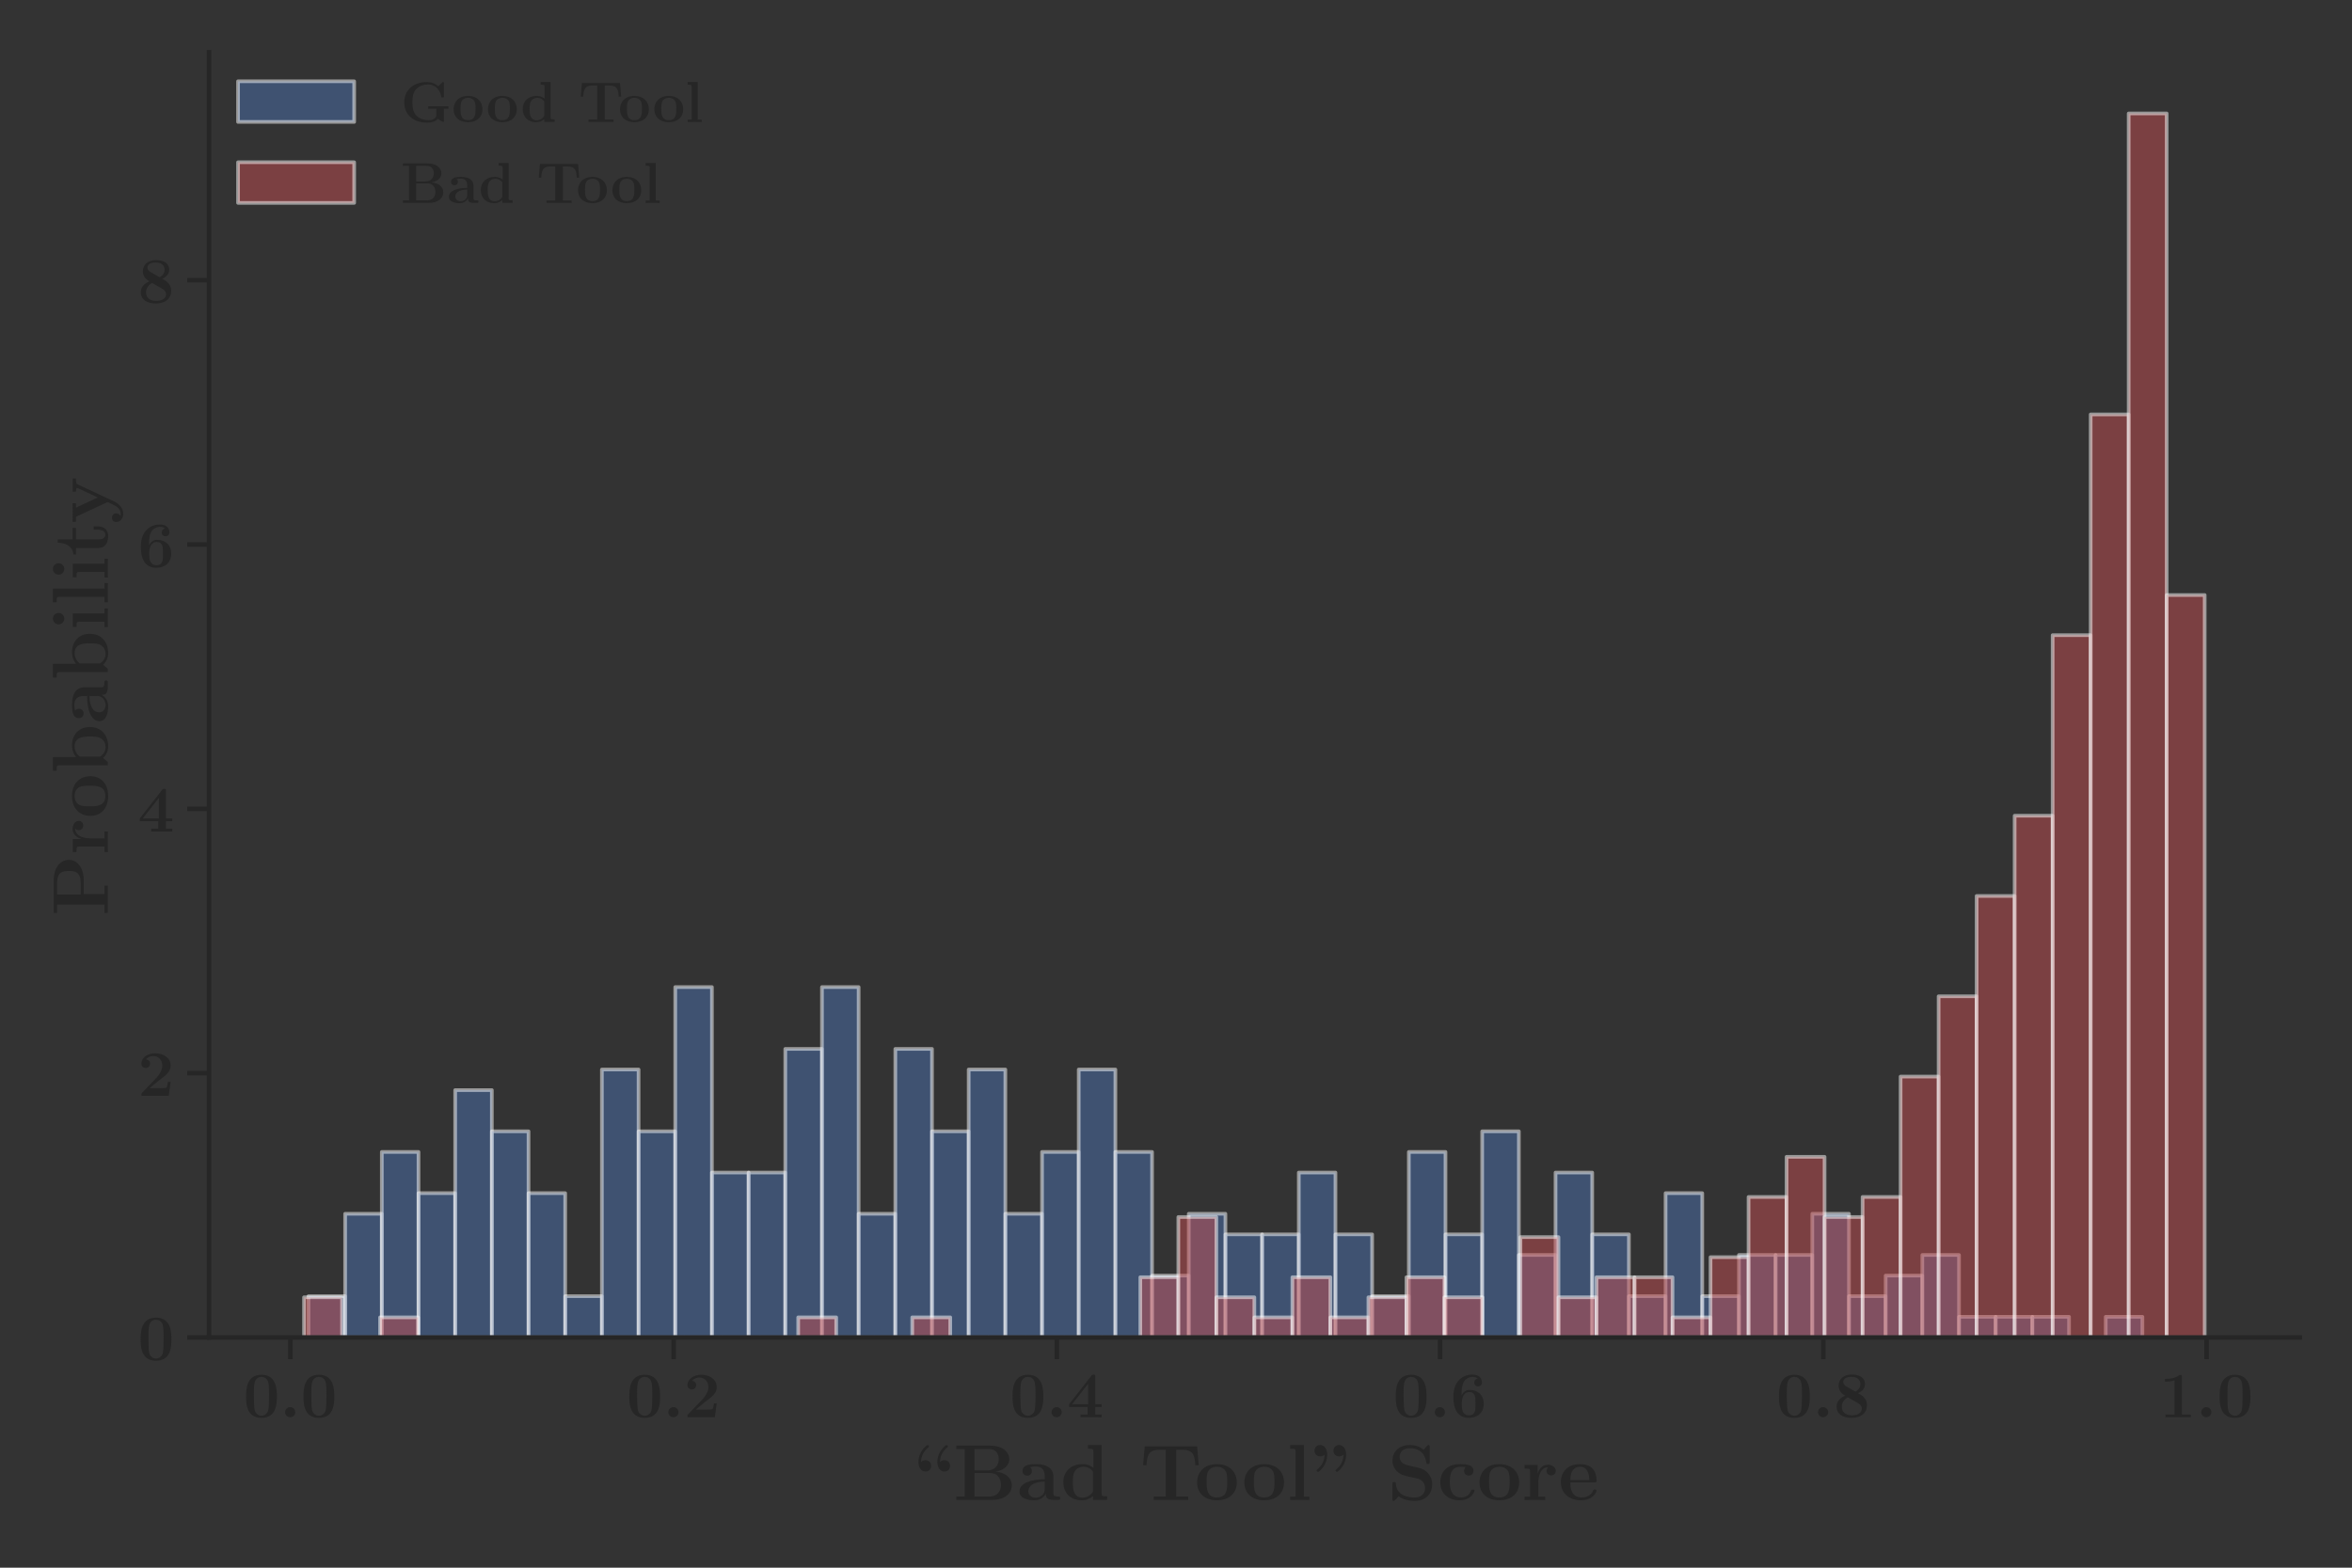 <?xml version="1.0" encoding="utf-8" standalone="no"?>
<!DOCTYPE svg PUBLIC "-//W3C//DTD SVG 1.1//EN"
  "http://www.w3.org/Graphics/SVG/1.1/DTD/svg11.dtd">
<!-- Created with matplotlib (https://matplotlib.org/) -->
<svg height="432pt" version="1.1" viewBox="0 0 648 432" width="648pt" xmlns="http://www.w3.org/2000/svg" xmlns:xlink="http://www.w3.org/1999/xlink">
 <rect x="0" y="0" width="648" height="432" fill="#333333" stroke="none"/>
 <defs>
  <style type="text/css">
*{stroke-linecap:butt;stroke-linejoin:round;}
  </style>
 </defs>
 <g id="figure_1">
  <g id="patch_1">
   <path d="M 0 432 
L 648 432 
L 648 0 
L 0 0 
z
" style="fill:none;"/>
  </g>
  <g id="axes_1">
   <g id="patch_2">
    <path d="M 57.582 368.542 
L 633.6 368.542 
L 633.6 14.4 
L 57.582 14.4 
z
" style="fill:none;"/>
   </g>
   <g id="matplotlib.axis_1">
    <g id="xtick_1">
     <g id="line2d_1">
      <defs>
       <path d="M 0 0 
L 0 6 
" id="m70f9261495" style="stroke:#262626;stroke-width:1.25;"/>
      </defs>
      <g>
       <use style="fill:#262626;stroke:#262626;stroke-width:1.25;" x="80.013" xlink:href="#m70f9261495" y="368.542"/>
      </g>
     </g>
     <g id="text_1">
      <!-- $0.0$ -->
      <defs>
       <path d="M 51.703 31.844 
C 51.703 41.375 51.703 65.281 28.094 65.281 
C 4.406 65.281 4.406 41.469 4.406 31.844 
C 4.406 22.312 4.406 -1 28 -1 
C 51.594 -1 51.703 22.016 51.703 31.844 
z
M 28.094 2.281 
C 24.906 2.281 22.5 3.562 20.5 5.656 
C 18 8.141 16.406 9.703 16.406 33.031 
C 16.406 39.984 16.406 46.312 17.203 51.484 
C 18.594 61.312 25.797 62 28 62 
C 31.203 62 37.406 60.516 38.797 52.188 
C 39.703 47.109 39.703 39.078 39.703 33.031 
C 39.703 9.609 38.203 8.234 35.203 5.25 
C 33.203 3.266 30.5 2.281 28.094 2.281 
z
" id="CMBX12-48"/>
       <path d="M 23.703 7.766 
C 23.703 12.047 20.203 15.531 15.906 15.531 
C 11.594 15.531 8.094 12.047 8.094 7.766 
C 8.094 3.484 11.594 0 15.906 0 
C 20.203 0 23.703 3.484 23.703 7.766 
z
" id="CMMIB10-58"/>
      </defs>
      <g style="fill:#262626;" transform="translate(67.013 390.542)scale(0.18 -0.18)">
       <use transform="scale(0.996)" xlink:href="#CMBX12-48"/>
       <use transform="translate(56.04 0)scale(0.996)" xlink:href="#CMMIB10-58"/>
       <use transform="translate(87.865 0)scale(0.996)" xlink:href="#CMBX12-48"/>
      </g>
     </g>
    </g>
    <g id="xtick_2">
     <g id="line2d_2">
      <g>
       <use style="fill:#262626;stroke:#262626;stroke-width:1.25;" x="185.595" xlink:href="#m70f9261495" y="368.542"/>
      </g>
     </g>
     <g id="text_2">
      <!-- $0.2$ -->
      <defs>
       <path d="M 50.5 21.375 
L 46.297 21.375 
C 46 19.281 45.297 13.406 43.797 12.422 
C 43 11.719 35.203 11.719 33.703 11.719 
L 18.203 11.719 
C 22 14.906 31.094 22.469 32.594 23.578 
C 43.703 31.844 50.5 36.906 50.5 46.469 
C 50.5 58.203 39.797 65.281 26.594 65.281 
C 15.297 65.281 5.594 58.906 5.594 49.453 
C 5.594 44.172 9.906 42.688 12.203 42.688 
C 15.297 42.688 18.906 44.766 18.906 49.359 
C 18.906 53.547 15.797 55.625 12.703 56.031 
C 16.703 60.609 22 61 24.094 61 
C 33.297 61 37.703 53.547 37.703 46.375 
C 37.703 38.609 32.406 31.453 28.297 27.172 
L 6.594 4.578 
C 5.594 3.672 5.594 3.484 5.594 1.688 
L 5.594 0 
L 47.594 0 
z
" id="CMBX12-50"/>
      </defs>
      <g style="fill:#262626;" transform="translate(172.595 390.542)scale(0.18 -0.18)">
       <use transform="scale(0.996)" xlink:href="#CMBX12-48"/>
       <use transform="translate(56.04 0)scale(0.996)" xlink:href="#CMMIB10-58"/>
       <use transform="translate(87.865 0)scale(0.996)" xlink:href="#CMBX12-50"/>
      </g>
     </g>
    </g>
    <g id="xtick_3">
     <g id="line2d_3">
      <g>
       <use style="fill:#262626;stroke:#262626;stroke-width:1.25;" x="291.178" xlink:href="#m70f9261495" y="368.542"/>
      </g>
     </g>
     <g id="text_3">
      <!-- $0.4$ -->
      <defs>
       <path d="M 43.297 15.719 
L 53 15.719 
L 53 20 
L 43.297 20 
L 43.297 62.609 
C 43.297 65.094 43.203 65.5 40.703 65.5 
C 38.906 65.5 38.703 65.5 37.5 64 
L 3.094 20 
L 3.094 15.719 
L 31.5 15.719 
L 31.5 4.172 
L 20.594 4.172 
L 20.594 0 
C 23.5 0 33.406 0 37 0 
C 40.406 0 50.297 0 53 -0.094 
L 53 4.172 
L 43.297 4.172 
z
M 32.406 51.594 
L 32.406 20 
L 7.703 20 
z
" id="CMBX12-52"/>
      </defs>
      <g style="fill:#262626;" transform="translate(278.178 390.542)scale(0.18 -0.18)">
       <use transform="scale(0.996)" xlink:href="#CMBX12-48"/>
       <use transform="translate(56.04 0)scale(0.996)" xlink:href="#CMMIB10-58"/>
       <use transform="translate(87.865 0)scale(0.996)" xlink:href="#CMBX12-52"/>
      </g>
     </g>
    </g>
    <g id="xtick_4">
     <g id="line2d_4">
      <g>
       <use style="fill:#262626;stroke:#262626;stroke-width:1.25;" x="396.76" xlink:href="#m70f9261495" y="368.542"/>
      </g>
     </g>
     <g id="text_4">
      <!-- $0.6$ -->
      <defs>
       <path d="M 17.406 36.25 
C 17.406 42.328 17.703 48.531 20.5 53.906 
C 22.703 58.109 27.797 62 34.297 62 
C 36.203 62 39.797 61.703 42.203 59.203 
C 38.406 58.812 36.797 56.016 36.797 53.312 
C 36.797 49.703 39.5 47.406 42.703 47.406 
C 45.297 47.406 48.594 49.109 48.594 53.5 
C 48.594 59.484 44.594 65.578 34.094 65.578 
C 21.594 65.578 4.703 57.797 4.703 31.797 
C 4.703 25.109 4.703 -1 28.406 -1 
C 41.594 -1 51.406 6.766 51.406 20.703 
C 51.406 34.641 41.703 42 29.797 42 
C 27.797 42 21.406 42 17.406 33.547 
z
M 28.297 2.969 
C 21.906 2.969 19.406 8.344 19 9.141 
C 17.594 12.438 17.594 20.406 17.594 21.297 
C 17.594 33.547 22.906 38.734 28.797 38.734 
C 38.703 38.734 38.703 30.766 38.703 20.797 
C 38.703 10.938 38.703 2.969 28.297 2.969 
z
" id="CMBX12-54"/>
      </defs>
      <g style="fill:#262626;" transform="translate(383.76 390.542)scale(0.18 -0.18)">
       <use transform="scale(0.996)" xlink:href="#CMBX12-48"/>
       <use transform="translate(56.04 0)scale(0.996)" xlink:href="#CMMIB10-58"/>
       <use transform="translate(87.865 0)scale(0.996)" xlink:href="#CMBX12-54"/>
      </g>
     </g>
    </g>
    <g id="xtick_5">
     <g id="line2d_5">
      <g>
       <use style="fill:#262626;stroke:#262626;stroke-width:1.25;" x="502.343" xlink:href="#m70f9261495" y="368.542"/>
      </g>
     </g>
     <g id="text_5">
      <!-- $0.8$ -->
      <defs>
       <path d="M 37.703 36.922 
C 42.703 39.516 48.297 43.203 48.297 51 
C 48.297 61.281 39.094 65.672 28.203 65.672 
C 14.906 65.672 7.797 58.094 7.797 48.406 
C 7.797 43.031 10.5 37.031 17.906 33.141 
C 6.594 28.141 4.703 21.266 4.703 16.078 
C 4.703 4.594 14.703 -1 27.906 -1 
C 42.703 -1 51.406 6.969 51.406 18.562 
C 51.406 29.438 42.797 34.141 37.703 36.922 
z
M 19.703 47.266 
C 17.703 48.375 14.906 50.672 14.906 53.984 
C 14.906 62 25.594 62 27.906 62 
C 36.406 62 41.203 57.531 41.203 50.969 
C 41.203 46.891 39.406 42.609 33.703 39.328 
z
M 22 30.594 
L 35.797 22.734 
C 39.094 20.844 43.406 18.469 43.406 13.406 
C 43.406 5.453 35.406 2.969 28.203 2.969 
C 18.297 2.969 12.703 8.234 12.703 16.078 
C 12.703 23.328 17.203 27.906 22 30.594 
z
" id="CMBX12-56"/>
      </defs>
      <g style="fill:#262626;" transform="translate(489.343 390.542)scale(0.18 -0.18)">
       <use transform="scale(0.996)" xlink:href="#CMBX12-48"/>
       <use transform="translate(56.04 0)scale(0.996)" xlink:href="#CMMIB10-58"/>
       <use transform="translate(87.865 0)scale(0.996)" xlink:href="#CMBX12-56"/>
      </g>
     </g>
    </g>
    <g id="xtick_6">
     <g id="line2d_6">
      <g>
       <use style="fill:#262626;stroke:#262626;stroke-width:1.25;" x="607.925" xlink:href="#m70f9261495" y="368.542"/>
      </g>
     </g>
     <g id="text_6">
      <!-- $1.0$ -->
      <defs>
       <path d="M 34.594 62.109 
C 34.594 65 34.406 65 31.203 65 
C 23.797 59 12.703 59 10.5 59 
L 8.594 59 
L 8.594 54.734 
L 10.5 54.734 
C 14 54.734 19.297 55.328 23.297 56.625 
L 23.297 4.172 
L 9.406 4.172 
L 9.406 0 
C 13.594 0 24.094 0 28.797 0 
C 33.5 0 44.094 0 48.297 0 
L 48.297 4.172 
L 34.594 4.172 
z
" id="CMBX12-49"/>
      </defs>
      <g style="fill:#262626;" transform="translate(594.925 390.542)scale(0.18 -0.18)">
       <use transform="scale(0.996)" xlink:href="#CMBX12-49"/>
       <use transform="translate(56.04 0)scale(0.996)" xlink:href="#CMMIB10-58"/>
       <use transform="translate(87.865 0)scale(0.996)" xlink:href="#CMBX12-48"/>
      </g>
     </g>
    </g>
    <g id="text_7">
     <!-- \textbf{``Bad Tool" Score} -->
     <defs>
      <path d="M 17.703 47.719 
C 17.906 55.375 21.203 61.453 26.797 65.875 
C 27.703 66.656 27.797 66.75 27.797 67.141 
C 27.797 68.031 26.594 69 26 69 
C 24.594 69 14.406 60.719 14.406 47.625 
C 14.406 41.109 17.703 35.688 23.297 35.688 
C 27.703 35.688 30.406 38.969 30.406 42.844 
C 30.406 46.422 27.906 50 23.203 50 
C 20.297 50 18.5 48.516 17.703 47.719 
z
M 41.5 47.719 
C 41.703 55.375 45 61.453 50.594 65.875 
C 51.5 66.656 51.594 66.75 51.594 67.141 
C 51.594 68.031 50.406 69 49.797 69 
C 48.406 69 38.203 60.719 38.203 47.625 
C 38.203 41.109 41.5 35.688 47.094 35.688 
C 51.5 35.688 54.203 38.969 54.203 42.844 
C 54.203 46.422 51.703 50 47 50 
C 44.094 50 42.297 48.516 41.5 47.719 
z
" id="CMBX12-92"/>
      <path d="M 3.906 68.281 
L 3.906 64 
L 14.5 64 
L 14.5 4.266 
L 3.906 4.266 
L 3.906 0 
L 49.094 0 
C 65.594 0 73.703 8.828 73.703 18.344 
C 73.703 27.781 65.406 34.625 53.297 35.516 
C 67.703 38.219 70.5 46.406 70.5 51.094 
C 70.5 60.281 62.094 68.281 46.094 68.281 
z
M 26.797 37 
L 26.797 64 
L 44.906 64 
C 55.203 64 57.297 56.203 57.297 51.188 
C 57.297 44.188 53.406 37 41.703 37 
z
M 26.797 4.266 
L 26.797 33.719 
L 46.703 33.719 
C 58.406 33.719 60.094 23 60.094 18.547 
C 60.094 12.297 56.703 4.266 45.203 4.266 
z
" id="CMBX12-66"/>
      <path d="M 46 29.656 
C 46 38.812 38.703 44.984 24.594 44.984 
C 19 44.984 7.203 44.984 7.203 36.469 
C 7.203 32.203 10.406 30.391 13.094 30.391 
C 16.094 30.391 19 32.484 19 36.297 
C 19 38.203 18.297 39.984 16.594 41.094 
C 19.906 42 22.297 42 24.203 42 
C 31 42 35.094 38.203 35.094 29.984 
L 35.094 25.984 
C 19.297 25.984 3.406 21.594 3.406 10.562 
C 3.406 1.484 15 -0.5 21.906 -0.5 
C 29.594 -0.5 34.5 3.641 36.5 7.969 
C 36.5 4.281 36.5 0 46.594 0 
L 51.703 0 
C 53.797 0 54.594 0 54.594 2.266 
C 54.594 4.266 53.703 4.266 52.297 4.266 
C 46 4.266 46 5.844 46 8.156 
z
M 35.094 13.781 
C 35.094 4.547 26.703 2.781 23.5 2.781 
C 18.594 2.781 14.5 6.094 14.5 10.719 
C 14.5 19.891 25.297 23 35.094 23 
z
" id="CMBX12-97"/>
      <path d="M 34.703 69 
L 34.703 64.328 
C 40.906 64.328 41.594 64.328 41.594 60.422 
L 41.594 40.234 
C 39.406 42.125 35 45 28.094 45 
C 13.906 45 3.797 36.219 3.797 22.25 
C 3.797 7.969 13.703 -0.5 27 -0.5 
C 32.5 -0.5 37.203 1.469 41.094 4.859 
L 41.094 0 
L 58.906 0 
L 58.906 4.562 
C 52.703 4.562 52 4.562 52 8.438 
L 52 69 
z
M 41.094 10.328 
C 36.906 4.094 31.797 2.781 28.203 2.781 
C 15.797 2.781 15.797 15.453 15.797 22.047 
C 15.797 26.75 15.797 31.75 18 35.531 
C 21.094 41.125 27 41.719 29.297 41.719 
C 33.406 41.719 37.797 39.938 41.094 35.562 
z
" id="CMBX12-100"/>
      <path d="M 72 67.266 
L 6.094 67.266 
L 4.094 43.703 
L 8.297 43.703 
C 9.203 54.547 10 63 24.406 63 
L 32.5 63 
L 32.5 4.172 
L 17.406 4.172 
L 17.406 0 
C 25.406 0 35.703 0 39.094 0 
C 45.203 0 52.797 0 60.797 0 
L 60.797 4.172 
L 45.703 4.172 
L 45.703 63 
L 53.703 63 
C 68.094 63 68.906 54.641 69.797 43.703 
L 74 43.703 
z
" id="CMBX12-84"/>
      <path d="M 53 21.797 
C 53 35.188 43.797 45 28.094 45 
C 11.797 45 3.094 34.688 3.094 21.797 
C 3.094 8.828 12.297 -0.5 28 -0.5 
C 44.297 -0.5 53 9.312 53 21.797 
z
M 28.094 3.078 
C 15.094 3.078 15.094 14.672 15.094 22.797 
C 15.094 27.453 15.094 32.406 17 35.984 
C 19.203 39.938 23.703 41.719 28 41.719 
C 33.703 41.719 37.297 39.047 39 36.281 
C 41 32.703 41 27.547 41 22.797 
C 41 14.562 41 3.078 28.094 3.078 
z
" id="CMBX12-111"/>
      <path d="M 21.703 69 
L 4.406 69 
L 4.406 64.328 
C 10.594 64.328 11.297 64.328 11.297 60.406 
L 11.297 4.062 
L 4.406 4.062 
L 4.406 -0.203 
C 6.703 0 13.797 0 16.5 0 
C 19.203 0 26.297 0 28.594 -0.203 
L 28.594 4.062 
L 21.703 4.062 
z
" id="CMBX12-108"/>
      <path d="M 16.5 56.984 
C 16.297 49.156 13 42.938 7.406 38.422 
C 6.5 37.625 6.406 37.516 6.406 37.109 
C 6.406 36.219 7.594 35.203 8.203 35.203 
C 9.594 35.203 19.797 43.609 19.797 56.906 
C 19.797 63.516 16.5 69 10.906 69 
C 6.5 69 3.797 65.734 3.797 61.859 
C 3.797 58.281 6.297 54.703 11 54.703 
C 13.906 54.703 15.703 56.188 16.5 56.984 
z
M 40.297 56.984 
C 40.094 49.156 36.797 42.938 31.203 38.422 
C 30.297 37.625 30.203 37.516 30.203 37.109 
C 30.203 36.219 31.406 35.203 32 35.203 
C 33.406 35.203 43.594 43.609 43.594 56.906 
C 43.594 63.516 40.297 69 34.703 69 
C 30.297 69 27.594 65.734 27.594 61.859 
C 27.594 58.281 30.094 54.703 34.797 54.703 
C 37.703 54.703 39.5 56.188 40.297 56.984 
z
" id="CMBX12-34"/>
      <path d="M 25.406 43.469 
C 15.5 45.625 15.203 52.75 15.203 54.141 
C 15.203 59.172 18.5 65.031 28.203 65.031 
C 37.906 65.031 46.594 60.359 48.703 47.344 
C 49 45.25 49 45.25 50.906 45.25 
C 53 45.25 53 45.547 53 47.812 
L 53 66.438 
C 53 68.312 53 69.016 51.5 69.016 
C 50.797 69.016 50.5 68.922 49.594 67.922 
L 45.297 63.047 
C 42.797 65.141 37.797 69 28.094 69 
C 13.797 69 6.203 60.094 6.203 49.312 
C 6.203 42.688 9.797 38.031 11.203 36.641 
C 16.406 31.5 19.203 30.906 29.594 28.625 
C 39.594 26.453 40.797 26.25 43 24.188 
C 44.297 22.891 47.203 20.125 47.203 15.078 
C 47.203 10.812 45.094 3 33.906 3 
C 25.094 3 11.203 5.969 10.406 20.422 
C 10.297 22.203 10.297 22.5 8.297 22.5 
C 6.203 22.5 6.203 22.203 6.203 19.922 
L 6.203 1.297 
C 6.203 -0.594 6.203 -1.281 7.703 -1.281 
C 8.406 -1.281 8.5 -1.188 9.5 -0.297 
C 10.594 0.797 11.5 2.094 14 4.578 
C 19.797 0.016 28 -1.266 34 -1.266 
C 49.594 -1.266 56.203 9.219 56.203 19.719 
C 56.203 29 50 37.906 39.094 40.375 
z
" id="CMBX12-83"/>
      <path d="M 46.797 11.766 
C 46.797 12.953 45.703 12.953 44.703 12.953 
C 43.094 12.953 43 12.859 42.5 11.672 
C 41.797 9.766 39.094 3.078 29.906 3.078 
C 15.797 3.078 15.797 18.219 15.797 22.703 
C 15.797 28.578 15.906 41.625 29 41.625 
C 29.703 41.625 35.594 41.625 35.594 41.125 
C 35.594 41 35.5 40.906 35.297 40.812 
C 35 40.516 33.703 39 33.703 36.469 
C 33.703 32.25 37.094 30.531 39.594 30.531 
C 41.703 30.531 45.5 31.859 45.5 36.656 
C 45.5 45 34 45 28.594 45 
C 10.797 45 3.797 33.516 3.797 22.094 
C 3.797 8.625 13.297 -0.5 28 -0.5 
C 43.703 -0.5 46.797 11.062 46.797 11.766 
z
" id="CMBX12-99"/>
      <path d="M 20.797 22.047 
C 20.797 25.297 21.5 41 33.203 41 
C 31.797 39.922 31.094 38.25 31.094 36.5 
C 31.094 32.484 34.406 30.812 36.906 30.812 
C 39.406 30.812 42.703 32.484 42.703 36.516 
C 42.703 41.531 37.5 44.281 32.703 44.281 
C 24.797 44.281 21.406 37.516 20 33.391 
L 19.906 33.391 
L 19.906 44 
L 3.5 44 
L 3.5 39.328 
C 9.703 39.328 10.406 39.328 10.406 35.469 
L 10.406 4.062 
L 3.5 4.062 
L 3.5 -0.203 
C 5.797 0 13.297 0 16.094 0 
C 19 0 27.094 0 29.5 -0.203 
L 29.5 4.062 
L 20.797 4.062 
z
" id="CMBX12-114"/>
      <path d="M 45.203 22 
C 47.5 22 48.094 22 48.094 24.484 
C 48.094 27.469 47.406 34.891 42.797 39.562 
C 38.594 43.719 33 45 27.203 45 
C 11.594 45 3.094 34.891 3.094 22.406 
C 3.094 8.516 13.406 -0.5 28.5 -0.5 
C 43.594 -0.5 48.094 10 48.094 11.688 
C 48.094 13.172 46.594 13.172 46 13.172 
C 44.406 13.172 44.297 12.875 43.703 11.594 
C 41.094 5.156 34.5 3.078 29.703 3.078 
C 15.203 3.078 15.094 16.453 15.094 22 
z
M 15.094 24.891 
C 15.297 28.938 15.406 32.812 17.5 36.375 
C 19.406 39.547 22.906 41.719 27.203 41.719 
C 37.906 41.719 38.797 29.828 38.906 24.891 
z
" id="CMBX12-101"/>
     </defs>
     <g style="fill:#262626;" transform="translate(249.876 413.321)scale(0.22 -0.22)">
      <use transform="scale(0.996)" xlink:href="#CMBX12-92"/>
      <use transform="translate(57.885 0)scale(0.996)" xlink:href="#CMBX12-66"/>
      <use transform="translate(137.563 0)scale(0.996)" xlink:href="#CMBX12-97"/>
      <use transform="translate(192.046 0)scale(0.996)" xlink:href="#CMBX12-100"/>
      <use transform="translate(291.673 0)scale(0.996)" xlink:href="#CMBX12-84"/>
      <use transform="translate(360.281 0)scale(0.996)" xlink:href="#CMBX12-111"/>
      <use transform="translate(419.434 0)scale(0.996)" xlink:href="#CMBX12-111"/>
      <use transform="translate(475.474 0)scale(0.996)" xlink:href="#CMBX12-108"/>
      <use transform="translate(506.607 0)scale(0.996)" xlink:href="#CMBX12-34"/>
      <use transform="translate(601.852 0)scale(0.996)" xlink:href="#CMBX12-83"/>
      <use transform="translate(664.119 0)scale(0.996)" xlink:href="#CMBX12-99"/>
      <use transform="translate(713.932 0)scale(0.996)" xlink:href="#CMBX12-111"/>
      <use transform="translate(769.972 0)scale(0.996)" xlink:href="#CMBX12-114"/>
      <use transform="translate(815.749 0)scale(0.996)" xlink:href="#CMBX12-101"/>
     </g>
    </g>
   </g>
   <g id="matplotlib.axis_2">
    <g id="ytick_1">
     <g id="line2d_7">
      <defs>
       <path d="M 0 0 
L -6 0 
" id="m7c919fd11c" style="stroke:#262626;stroke-width:1.25;"/>
      </defs>
      <g>
       <use style="fill:#262626;stroke:#262626;stroke-width:1.25;" x="57.582" xlink:href="#m7c919fd11c" y="368.542"/>
      </g>
     </g>
     <g id="text_8">
      <!-- $0$ -->
      <g style="fill:#262626;" transform="translate(37.957 374.792)scale(0.18 -0.18)">
       <use transform="scale(0.996)" xlink:href="#CMBX12-48"/>
      </g>
     </g>
    </g>
    <g id="ytick_2">
     <g id="line2d_8">
      <g>
       <use style="fill:#262626;stroke:#262626;stroke-width:1.25;" x="57.582" xlink:href="#m7c919fd11c" y="295.707"/>
      </g>
     </g>
     <g id="text_9">
      <!-- $2$ -->
      <g style="fill:#262626;" transform="translate(37.957 301.957)scale(0.18 -0.18)">
       <use transform="scale(0.996)" xlink:href="#CMBX12-50"/>
      </g>
     </g>
    </g>
    <g id="ytick_3">
     <g id="line2d_9">
      <g>
       <use style="fill:#262626;stroke:#262626;stroke-width:1.25;" x="57.582" xlink:href="#m7c919fd11c" y="222.873"/>
      </g>
     </g>
     <g id="text_10">
      <!-- $4$ -->
      <g style="fill:#262626;" transform="translate(37.957 229.123)scale(0.18 -0.18)">
       <use transform="scale(0.996)" xlink:href="#CMBX12-52"/>
      </g>
     </g>
    </g>
    <g id="ytick_4">
     <g id="line2d_10">
      <g>
       <use style="fill:#262626;stroke:#262626;stroke-width:1.25;" x="57.582" xlink:href="#m7c919fd11c" y="150.038"/>
      </g>
     </g>
     <g id="text_11">
      <!-- $6$ -->
      <g style="fill:#262626;" transform="translate(37.957 156.288)scale(0.18 -0.18)">
       <use transform="scale(0.996)" xlink:href="#CMBX12-54"/>
      </g>
     </g>
    </g>
    <g id="ytick_5">
     <g id="line2d_11">
      <g>
       <use style="fill:#262626;stroke:#262626;stroke-width:1.25;" x="57.582" xlink:href="#m7c919fd11c" y="77.204"/>
      </g>
     </g>
     <g id="text_12">
      <!-- $8$ -->
      <g style="fill:#262626;" transform="translate(37.957 83.454)scale(0.18 -0.18)">
       <use transform="scale(0.996)" xlink:href="#CMBX12-56"/>
      </g>
     </g>
    </g>
    <g id="text_13">
     <!-- \textbf{Probability} -->
     <defs>
      <path d="M 27.594 30.219 
L 44.594 30.219 
C 61.297 30.219 70.594 38.656 70.594 48.875 
C 70.594 59.562 61.094 68 44.594 68 
L 3.797 68 
L 3.797 63.719 
L 14.406 63.719 
L 14.406 4.172 
L 3.797 4.172 
L 3.797 0 
C 6.703 0 17.406 0 21 0 
C 24.594 0 35.297 0 38.203 0 
L 38.203 4.172 
L 27.594 4.172 
z
M 41 63.719 
C 56.5 63.719 56.5 55.594 56.5 48.859 
C 56.5 42.328 56.5 34 41 34 
L 27.094 34 
L 27.094 63.719 
z
" id="CMBX12-80"/>
      <path d="M 20.797 69 
L 3.5 69 
L 3.5 64.328 
C 9.703 64.328 10.406 64.328 10.406 60.422 
L 10.406 0 
L 14.594 0 
C 16.297 1.922 18 3.859 19.594 5.875 
C 24.703 0.594 30.203 -0.5 34.203 -0.5 
C 48 -0.5 58.594 7.875 58.594 22.359 
C 58.594 36.016 49.203 45 35.5 45 
C 29.594 45 24.906 43.109 20.797 39.922 
z
M 21.297 35.125 
C 24.797 39.922 30 41.719 34.203 41.719 
C 46.594 41.719 46.594 29.047 46.594 22.453 
C 46.594 17.953 46.594 12.266 44.203 8.562 
C 41.094 3.766 36.406 2.781 33.203 2.781 
C 26.406 2.781 22.703 7.562 21.297 9.766 
z
" id="CMBX12-98"/>
      <path d="M 22.297 61.844 
C 22.297 65.922 19 69 15.094 69 
C 11 69 7.906 65.625 7.906 61.844 
C 7.906 58.062 11 54.688 15.094 54.688 
C 19 54.688 22.297 57.766 22.297 61.844 
z
M 4.703 44 
L 4.703 39.328 
C 10.594 39.328 11.297 39.328 11.297 35.469 
L 11.297 4.062 
L 4.406 4.062 
L 4.406 -0.203 
C 6.703 0 13.594 0 16.297 0 
C 19.094 0 25.5 0 27.906 -0.203 
L 27.906 4.062 
L 21.703 4.062 
L 21.703 44 
z
" id="CMBX12-105"/>
      <path d="M 21.094 40 
L 35.5 40 
L 35.5 44.266 
L 21.094 44.266 
L 21.094 63 
L 16.906 63 
C 16.797 53.203 12 43.375 2.094 43.375 
L 2.094 40 
L 10.203 40 
L 10.203 12.328 
C 10.203 1.781 18.406 -0.5 25.594 -0.5 
C 33 -0.5 37.406 5.078 37.406 12.422 
L 37.406 17.703 
L 33.203 17.703 
L 33.203 12.531 
C 33.203 5.953 30.203 3.078 27.094 3.078 
C 21.094 3.078 21.094 9.75 21.094 12.031 
z
" id="CMBX12-116"/>
      <path d="M 49.5 37.828 
C 50.094 39.203 50.5 40 56.906 40 
L 56.906 44.172 
C 53.5 44.172 53.094 44.172 49 44.172 
C 46.297 44.172 46.094 44.172 40.406 44.172 
L 40.406 40 
C 40.5 40 45.203 40 45.203 38.719 
C 45.203 38.422 44.906 37.828 44.797 37.531 
L 33.094 12.578 
L 20.297 40 
L 25.797 40 
L 25.797 44.266 
C 23.406 44.172 16.594 44.172 13.797 44.172 
C 10.906 44.172 5 44.172 2.406 44.266 
L 2.406 40 
L 8.797 40 
L 27.297 0.312 
C 26.797 -0.875 25.406 -3.75 24.906 -4.938 
C 22.797 -9.391 19.594 -16.219 12.594 -16.219 
C 12.203 -16.219 11 -16.219 9.906 -15.625 
C 10.094 -15.516 13.094 -14.328 13.094 -10.562 
C 13.094 -7.312 10.703 -5.234 7.703 -5.234 
C 4.594 -5.234 2.203 -7.328 2.203 -10.688 
C 2.203 -15.344 6.594 -19.5 12.594 -19.5 
C 20.797 -19.5 26.203 -12.172 28.203 -7.812 
z
" id="CMBX12-121"/>
     </defs>
     <g style="fill:#262626;" transform="translate(29.678 252.417)rotate(-90)scale(0.22 -0.22)">
      <use transform="translate(0 -0.073)scale(0.996)" xlink:href="#CMBX12-80"/>
      <use transform="translate(76.565 -0.073)scale(0.996)" xlink:href="#CMBX12-114"/>
      <use transform="translate(122.342 -0.073)scale(0.996)" xlink:href="#CMBX12-111"/>
      <use transform="translate(178.382 -0.073)scale(0.996)" xlink:href="#CMBX12-98"/>
      <use transform="translate(240.649 -0.073)scale(0.996)" xlink:href="#CMBX12-97"/>
      <use transform="translate(295.132 -0.073)scale(0.996)" xlink:href="#CMBX12-98"/>
      <use transform="translate(357.398 -0.073)scale(0.996)" xlink:href="#CMBX12-105"/>
      <use transform="translate(388.532 -0.073)scale(0.996)" xlink:href="#CMBX12-108"/>
      <use transform="translate(419.665 -0.073)scale(0.996)" xlink:href="#CMBX12-105"/>
      <use transform="translate(450.798 -0.073)scale(0.996)" xlink:href="#CMBX12-116"/>
      <use transform="translate(491.271 -0.073)scale(0.996)" xlink:href="#CMBX12-121"/>
     </g>
    </g>
   </g>
   <g id="patch_3">
    <path clip-path="url(#p15ca9918d8)" d="M 84.983 368.542 
L 95.088 368.542 
L 95.088 357.184 
L 84.983 357.184 
z
" style="fill:#4c72b0;opacity:0.5;stroke:#ffffff;stroke-linejoin:miter;"/>
   </g>
   <g id="patch_4">
    <path clip-path="url(#p15ca9918d8)" d="M 95.088 368.542 
L 105.194 368.542 
L 105.194 334.468 
L 95.088 334.468 
z
" style="fill:#4c72b0;opacity:0.5;stroke:#ffffff;stroke-linejoin:miter;"/>
   </g>
   <g id="patch_5">
    <path clip-path="url(#p15ca9918d8)" d="M 105.194 368.542 
L 115.299 368.542 
L 115.299 317.431 
L 105.194 317.431 
z
" style="fill:#4c72b0;opacity:0.5;stroke:#ffffff;stroke-linejoin:miter;"/>
   </g>
   <g id="patch_6">
    <path clip-path="url(#p15ca9918d8)" d="M 115.299 368.542 
L 125.405 368.542 
L 125.405 328.789 
L 115.299 328.789 
z
" style="fill:#4c72b0;opacity:0.5;stroke:#ffffff;stroke-linejoin:miter;"/>
   </g>
   <g id="patch_7">
    <path clip-path="url(#p15ca9918d8)" d="M 125.405 368.542 
L 135.51 368.542 
L 135.51 300.394 
L 125.405 300.394 
z
" style="fill:#4c72b0;opacity:0.5;stroke:#ffffff;stroke-linejoin:miter;"/>
   </g>
   <g id="patch_8">
    <path clip-path="url(#p15ca9918d8)" d="M 135.51 368.542 
L 145.615 368.542 
L 145.615 311.752 
L 135.51 311.752 
z
" style="fill:#4c72b0;opacity:0.5;stroke:#ffffff;stroke-linejoin:miter;"/>
   </g>
   <g id="patch_9">
    <path clip-path="url(#p15ca9918d8)" d="M 145.615 368.542 
L 155.721 368.542 
L 155.721 328.789 
L 145.615 328.789 
z
" style="fill:#4c72b0;opacity:0.5;stroke:#ffffff;stroke-linejoin:miter;"/>
   </g>
   <g id="patch_10">
    <path clip-path="url(#p15ca9918d8)" d="M 155.721 368.542 
L 165.826 368.542 
L 165.826 357.184 
L 155.721 357.184 
z
" style="fill:#4c72b0;opacity:0.5;stroke:#ffffff;stroke-linejoin:miter;"/>
   </g>
   <g id="patch_11">
    <path clip-path="url(#p15ca9918d8)" d="M 165.826 368.542 
L 175.932 368.542 
L 175.932 294.715 
L 165.826 294.715 
z
" style="fill:#4c72b0;opacity:0.5;stroke:#ffffff;stroke-linejoin:miter;"/>
   </g>
   <g id="patch_12">
    <path clip-path="url(#p15ca9918d8)" d="M 175.932 368.542 
L 186.037 368.542 
L 186.037 311.752 
L 175.932 311.752 
z
" style="fill:#4c72b0;opacity:0.5;stroke:#ffffff;stroke-linejoin:miter;"/>
   </g>
   <g id="patch_13">
    <path clip-path="url(#p15ca9918d8)" d="M 186.037 368.542 
L 196.142 368.542 
L 196.142 271.999 
L 186.037 271.999 
z
" style="fill:#4c72b0;opacity:0.5;stroke:#ffffff;stroke-linejoin:miter;"/>
   </g>
   <g id="patch_14">
    <path clip-path="url(#p15ca9918d8)" d="M 196.142 368.542 
L 206.248 368.542 
L 206.248 323.11 
L 196.142 323.11 
z
" style="fill:#4c72b0;opacity:0.5;stroke:#ffffff;stroke-linejoin:miter;"/>
   </g>
   <g id="patch_15">
    <path clip-path="url(#p15ca9918d8)" d="M 206.248 368.542 
L 216.353 368.542 
L 216.353 323.11 
L 206.248 323.11 
z
" style="fill:#4c72b0;opacity:0.5;stroke:#ffffff;stroke-linejoin:miter;"/>
   </g>
   <g id="patch_16">
    <path clip-path="url(#p15ca9918d8)" d="M 216.353 368.542 
L 226.459 368.542 
L 226.459 289.036 
L 216.353 289.036 
z
" style="fill:#4c72b0;opacity:0.5;stroke:#ffffff;stroke-linejoin:miter;"/>
   </g>
   <g id="patch_17">
    <path clip-path="url(#p15ca9918d8)" d="M 226.459 368.542 
L 236.564 368.542 
L 236.564 271.999 
L 226.459 271.999 
z
" style="fill:#4c72b0;opacity:0.5;stroke:#ffffff;stroke-linejoin:miter;"/>
   </g>
   <g id="patch_18">
    <path clip-path="url(#p15ca9918d8)" d="M 236.564 368.542 
L 246.67 368.542 
L 246.67 334.468 
L 236.564 334.468 
z
" style="fill:#4c72b0;opacity:0.5;stroke:#ffffff;stroke-linejoin:miter;"/>
   </g>
   <g id="patch_19">
    <path clip-path="url(#p15ca9918d8)" d="M 246.67 368.542 
L 256.775 368.542 
L 256.775 289.036 
L 246.67 289.036 
z
" style="fill:#4c72b0;opacity:0.5;stroke:#ffffff;stroke-linejoin:miter;"/>
   </g>
   <g id="patch_20">
    <path clip-path="url(#p15ca9918d8)" d="M 256.775 368.542 
L 266.88 368.542 
L 266.88 311.752 
L 256.775 311.752 
z
" style="fill:#4c72b0;opacity:0.5;stroke:#ffffff;stroke-linejoin:miter;"/>
   </g>
   <g id="patch_21">
    <path clip-path="url(#p15ca9918d8)" d="M 266.88 368.542 
L 276.986 368.542 
L 276.986 294.715 
L 266.88 294.715 
z
" style="fill:#4c72b0;opacity:0.5;stroke:#ffffff;stroke-linejoin:miter;"/>
   </g>
   <g id="patch_22">
    <path clip-path="url(#p15ca9918d8)" d="M 276.986 368.542 
L 287.091 368.542 
L 287.091 334.468 
L 276.986 334.468 
z
" style="fill:#4c72b0;opacity:0.5;stroke:#ffffff;stroke-linejoin:miter;"/>
   </g>
   <g id="patch_23">
    <path clip-path="url(#p15ca9918d8)" d="M 287.091 368.542 
L 297.197 368.542 
L 297.197 317.431 
L 287.091 317.431 
z
" style="fill:#4c72b0;opacity:0.5;stroke:#ffffff;stroke-linejoin:miter;"/>
   </g>
   <g id="patch_24">
    <path clip-path="url(#p15ca9918d8)" d="M 297.197 368.542 
L 307.302 368.542 
L 307.302 294.715 
L 297.197 294.715 
z
" style="fill:#4c72b0;opacity:0.5;stroke:#ffffff;stroke-linejoin:miter;"/>
   </g>
   <g id="patch_25">
    <path clip-path="url(#p15ca9918d8)" d="M 307.302 368.542 
L 317.407 368.542 
L 317.407 317.431 
L 307.302 317.431 
z
" style="fill:#4c72b0;opacity:0.5;stroke:#ffffff;stroke-linejoin:miter;"/>
   </g>
   <g id="patch_26">
    <path clip-path="url(#p15ca9918d8)" d="M 317.407 368.542 
L 327.513 368.542 
L 327.513 351.505 
L 317.407 351.505 
z
" style="fill:#4c72b0;opacity:0.5;stroke:#ffffff;stroke-linejoin:miter;"/>
   </g>
   <g id="patch_27">
    <path clip-path="url(#p15ca9918d8)" d="M 327.513 368.542 
L 337.618 368.542 
L 337.618 334.468 
L 327.513 334.468 
z
" style="fill:#4c72b0;opacity:0.5;stroke:#ffffff;stroke-linejoin:miter;"/>
   </g>
   <g id="patch_28">
    <path clip-path="url(#p15ca9918d8)" d="M 337.618 368.542 
L 347.724 368.542 
L 347.724 340.147 
L 337.618 340.147 
z
" style="fill:#4c72b0;opacity:0.5;stroke:#ffffff;stroke-linejoin:miter;"/>
   </g>
   <g id="patch_29">
    <path clip-path="url(#p15ca9918d8)" d="M 347.724 368.542 
L 357.829 368.542 
L 357.829 340.147 
L 347.724 340.147 
z
" style="fill:#4c72b0;opacity:0.5;stroke:#ffffff;stroke-linejoin:miter;"/>
   </g>
   <g id="patch_30">
    <path clip-path="url(#p15ca9918d8)" d="M 357.829 368.542 
L 367.935 368.542 
L 367.935 323.11 
L 357.829 323.11 
z
" style="fill:#4c72b0;opacity:0.5;stroke:#ffffff;stroke-linejoin:miter;"/>
   </g>
   <g id="patch_31">
    <path clip-path="url(#p15ca9918d8)" d="M 367.935 368.542 
L 378.04 368.542 
L 378.04 340.147 
L 367.935 340.147 
z
" style="fill:#4c72b0;opacity:0.5;stroke:#ffffff;stroke-linejoin:miter;"/>
   </g>
   <g id="patch_32">
    <path clip-path="url(#p15ca9918d8)" d="M 378.04 368.542 
L 388.145 368.542 
L 388.145 357.184 
L 378.04 357.184 
z
" style="fill:#4c72b0;opacity:0.5;stroke:#ffffff;stroke-linejoin:miter;"/>
   </g>
   <g id="patch_33">
    <path clip-path="url(#p15ca9918d8)" d="M 388.145 368.542 
L 398.251 368.542 
L 398.251 317.431 
L 388.145 317.431 
z
" style="fill:#4c72b0;opacity:0.5;stroke:#ffffff;stroke-linejoin:miter;"/>
   </g>
   <g id="patch_34">
    <path clip-path="url(#p15ca9918d8)" d="M 398.251 368.542 
L 408.356 368.542 
L 408.356 340.147 
L 398.251 340.147 
z
" style="fill:#4c72b0;opacity:0.5;stroke:#ffffff;stroke-linejoin:miter;"/>
   </g>
   <g id="patch_35">
    <path clip-path="url(#p15ca9918d8)" d="M 408.356 368.542 
L 418.462 368.542 
L 418.462 311.752 
L 408.356 311.752 
z
" style="fill:#4c72b0;opacity:0.5;stroke:#ffffff;stroke-linejoin:miter;"/>
   </g>
   <g id="patch_36">
    <path clip-path="url(#p15ca9918d8)" d="M 418.462 368.542 
L 428.567 368.542 
L 428.567 345.826 
L 418.462 345.826 
z
" style="fill:#4c72b0;opacity:0.5;stroke:#ffffff;stroke-linejoin:miter;"/>
   </g>
   <g id="patch_37">
    <path clip-path="url(#p15ca9918d8)" d="M 428.567 368.542 
L 438.672 368.542 
L 438.672 323.11 
L 428.567 323.11 
z
" style="fill:#4c72b0;opacity:0.5;stroke:#ffffff;stroke-linejoin:miter;"/>
   </g>
   <g id="patch_38">
    <path clip-path="url(#p15ca9918d8)" d="M 438.672 368.542 
L 448.778 368.542 
L 448.778 340.147 
L 438.672 340.147 
z
" style="fill:#4c72b0;opacity:0.5;stroke:#ffffff;stroke-linejoin:miter;"/>
   </g>
   <g id="patch_39">
    <path clip-path="url(#p15ca9918d8)" d="M 448.778 368.542 
L 458.883 368.542 
L 458.883 357.184 
L 448.778 357.184 
z
" style="fill:#4c72b0;opacity:0.5;stroke:#ffffff;stroke-linejoin:miter;"/>
   </g>
   <g id="patch_40">
    <path clip-path="url(#p15ca9918d8)" d="M 458.883 368.542 
L 468.989 368.542 
L 468.989 328.789 
L 458.883 328.789 
z
" style="fill:#4c72b0;opacity:0.5;stroke:#ffffff;stroke-linejoin:miter;"/>
   </g>
   <g id="patch_41">
    <path clip-path="url(#p15ca9918d8)" d="M 468.989 368.542 
L 479.094 368.542 
L 479.094 357.184 
L 468.989 357.184 
z
" style="fill:#4c72b0;opacity:0.5;stroke:#ffffff;stroke-linejoin:miter;"/>
   </g>
   <g id="patch_42">
    <path clip-path="url(#p15ca9918d8)" d="M 479.094 368.542 
L 489.2 368.542 
L 489.2 345.826 
L 479.094 345.826 
z
" style="fill:#4c72b0;opacity:0.5;stroke:#ffffff;stroke-linejoin:miter;"/>
   </g>
   <g id="patch_43">
    <path clip-path="url(#p15ca9918d8)" d="M 489.2 368.542 
L 499.305 368.542 
L 499.305 345.826 
L 489.2 345.826 
z
" style="fill:#4c72b0;opacity:0.5;stroke:#ffffff;stroke-linejoin:miter;"/>
   </g>
   <g id="patch_44">
    <path clip-path="url(#p15ca9918d8)" d="M 499.305 368.542 
L 509.41 368.542 
L 509.41 334.468 
L 499.305 334.468 
z
" style="fill:#4c72b0;opacity:0.5;stroke:#ffffff;stroke-linejoin:miter;"/>
   </g>
   <g id="patch_45">
    <path clip-path="url(#p15ca9918d8)" d="M 509.41 368.542 
L 519.516 368.542 
L 519.516 357.184 
L 509.41 357.184 
z
" style="fill:#4c72b0;opacity:0.5;stroke:#ffffff;stroke-linejoin:miter;"/>
   </g>
   <g id="patch_46">
    <path clip-path="url(#p15ca9918d8)" d="M 519.516 368.542 
L 529.621 368.542 
L 529.621 351.505 
L 519.516 351.505 
z
" style="fill:#4c72b0;opacity:0.5;stroke:#ffffff;stroke-linejoin:miter;"/>
   </g>
   <g id="patch_47">
    <path clip-path="url(#p15ca9918d8)" d="M 529.621 368.542 
L 539.727 368.542 
L 539.727 345.826 
L 529.621 345.826 
z
" style="fill:#4c72b0;opacity:0.5;stroke:#ffffff;stroke-linejoin:miter;"/>
   </g>
   <g id="patch_48">
    <path clip-path="url(#p15ca9918d8)" d="M 539.727 368.542 
L 549.832 368.542 
L 549.832 362.863 
L 539.727 362.863 
z
" style="fill:#4c72b0;opacity:0.5;stroke:#ffffff;stroke-linejoin:miter;"/>
   </g>
   <g id="patch_49">
    <path clip-path="url(#p15ca9918d8)" d="M 549.832 368.542 
L 559.937 368.542 
L 559.937 362.863 
L 549.832 362.863 
z
" style="fill:#4c72b0;opacity:0.5;stroke:#ffffff;stroke-linejoin:miter;"/>
   </g>
   <g id="patch_50">
    <path clip-path="url(#p15ca9918d8)" d="M 559.937 368.542 
L 570.043 368.542 
L 570.043 362.863 
L 559.937 362.863 
z
" style="fill:#4c72b0;opacity:0.5;stroke:#ffffff;stroke-linejoin:miter;"/>
   </g>
   <g id="patch_51">
    <path clip-path="url(#p15ca9918d8)" d="M 570.043 368.542 
L 580.148 368.542 
L 580.148 368.542 
L 570.043 368.542 
z
" style="fill:#4c72b0;opacity:0.5;stroke:#ffffff;stroke-linejoin:miter;"/>
   </g>
   <g id="patch_52">
    <path clip-path="url(#p15ca9918d8)" d="M 580.148 368.542 
L 590.254 368.542 
L 590.254 362.863 
L 580.148 362.863 
z
" style="fill:#4c72b0;opacity:0.5;stroke:#ffffff;stroke-linejoin:miter;"/>
   </g>
   <g id="patch_53">
    <path clip-path="url(#p15ca9918d8)" d="M 83.765 368.542 
L 94.238 368.542 
L 94.238 357.484 
L 83.765 357.484 
z
" style="fill:#c44e52;opacity:0.5;stroke:#ffffff;stroke-linejoin:miter;"/>
   </g>
   <g id="patch_54">
    <path clip-path="url(#p15ca9918d8)" d="M 94.238 368.542 
L 104.711 368.542 
L 104.711 368.542 
L 94.238 368.542 
z
" style="fill:#c44e52;opacity:0.5;stroke:#ffffff;stroke-linejoin:miter;"/>
   </g>
   <g id="patch_55">
    <path clip-path="url(#p15ca9918d8)" d="M 104.711 368.542 
L 115.184 368.542 
L 115.184 363.013 
L 104.711 363.013 
z
" style="fill:#c44e52;opacity:0.5;stroke:#ffffff;stroke-linejoin:miter;"/>
   </g>
   <g id="patch_56">
    <path clip-path="url(#p15ca9918d8)" d="M 115.184 368.542 
L 125.657 368.542 
L 125.657 368.542 
L 115.184 368.542 
z
" style="fill:#c44e52;opacity:0.5;stroke:#ffffff;stroke-linejoin:miter;"/>
   </g>
   <g id="patch_57">
    <path clip-path="url(#p15ca9918d8)" d="M 125.657 368.542 
L 136.13 368.542 
L 136.13 368.542 
L 125.657 368.542 
z
" style="fill:#c44e52;opacity:0.5;stroke:#ffffff;stroke-linejoin:miter;"/>
   </g>
   <g id="patch_58">
    <path clip-path="url(#p15ca9918d8)" d="M 136.13 368.542 
L 146.603 368.542 
L 146.603 368.542 
L 136.13 368.542 
z
" style="fill:#c44e52;opacity:0.5;stroke:#ffffff;stroke-linejoin:miter;"/>
   </g>
   <g id="patch_59">
    <path clip-path="url(#p15ca9918d8)" d="M 146.603 368.542 
L 157.076 368.542 
L 157.076 368.542 
L 146.603 368.542 
z
" style="fill:#c44e52;opacity:0.5;stroke:#ffffff;stroke-linejoin:miter;"/>
   </g>
   <g id="patch_60">
    <path clip-path="url(#p15ca9918d8)" d="M 157.076 368.542 
L 167.549 368.542 
L 167.549 368.542 
L 157.076 368.542 
z
" style="fill:#c44e52;opacity:0.5;stroke:#ffffff;stroke-linejoin:miter;"/>
   </g>
   <g id="patch_61">
    <path clip-path="url(#p15ca9918d8)" d="M 167.549 368.542 
L 178.022 368.542 
L 178.022 368.542 
L 167.549 368.542 
z
" style="fill:#c44e52;opacity:0.5;stroke:#ffffff;stroke-linejoin:miter;"/>
   </g>
   <g id="patch_62">
    <path clip-path="url(#p15ca9918d8)" d="M 178.022 368.542 
L 188.495 368.542 
L 188.495 368.542 
L 178.022 368.542 
z
" style="fill:#c44e52;opacity:0.5;stroke:#ffffff;stroke-linejoin:miter;"/>
   </g>
   <g id="patch_63">
    <path clip-path="url(#p15ca9918d8)" d="M 188.495 368.542 
L 198.968 368.542 
L 198.968 368.542 
L 188.495 368.542 
z
" style="fill:#c44e52;opacity:0.5;stroke:#ffffff;stroke-linejoin:miter;"/>
   </g>
   <g id="patch_64">
    <path clip-path="url(#p15ca9918d8)" d="M 198.968 368.542 
L 209.441 368.542 
L 209.441 368.542 
L 198.968 368.542 
z
" style="fill:#c44e52;opacity:0.5;stroke:#ffffff;stroke-linejoin:miter;"/>
   </g>
   <g id="patch_65">
    <path clip-path="url(#p15ca9918d8)" d="M 209.441 368.542 
L 219.914 368.542 
L 219.914 368.542 
L 209.441 368.542 
z
" style="fill:#c44e52;opacity:0.5;stroke:#ffffff;stroke-linejoin:miter;"/>
   </g>
   <g id="patch_66">
    <path clip-path="url(#p15ca9918d8)" d="M 219.914 368.542 
L 230.387 368.542 
L 230.387 363.013 
L 219.914 363.013 
z
" style="fill:#c44e52;opacity:0.5;stroke:#ffffff;stroke-linejoin:miter;"/>
   </g>
   <g id="patch_67">
    <path clip-path="url(#p15ca9918d8)" d="M 230.387 368.542 
L 240.86 368.542 
L 240.86 368.542 
L 230.387 368.542 
z
" style="fill:#c44e52;opacity:0.5;stroke:#ffffff;stroke-linejoin:miter;"/>
   </g>
   <g id="patch_68">
    <path clip-path="url(#p15ca9918d8)" d="M 240.86 368.542 
L 251.333 368.542 
L 251.333 368.542 
L 240.86 368.542 
z
" style="fill:#c44e52;opacity:0.5;stroke:#ffffff;stroke-linejoin:miter;"/>
   </g>
   <g id="patch_69">
    <path clip-path="url(#p15ca9918d8)" d="M 251.333 368.542 
L 261.807 368.542 
L 261.807 363.013 
L 251.333 363.013 
z
" style="fill:#c44e52;opacity:0.5;stroke:#ffffff;stroke-linejoin:miter;"/>
   </g>
   <g id="patch_70">
    <path clip-path="url(#p15ca9918d8)" d="M 261.807 368.542 
L 272.28 368.542 
L 272.28 368.542 
L 261.807 368.542 
z
" style="fill:#c44e52;opacity:0.5;stroke:#ffffff;stroke-linejoin:miter;"/>
   </g>
   <g id="patch_71">
    <path clip-path="url(#p15ca9918d8)" d="M 272.28 368.542 
L 282.753 368.542 
L 282.753 368.542 
L 272.28 368.542 
z
" style="fill:#c44e52;opacity:0.5;stroke:#ffffff;stroke-linejoin:miter;"/>
   </g>
   <g id="patch_72">
    <path clip-path="url(#p15ca9918d8)" d="M 282.753 368.542 
L 293.226 368.542 
L 293.226 368.542 
L 282.753 368.542 
z
" style="fill:#c44e52;opacity:0.5;stroke:#ffffff;stroke-linejoin:miter;"/>
   </g>
   <g id="patch_73">
    <path clip-path="url(#p15ca9918d8)" d="M 293.226 368.542 
L 303.699 368.542 
L 303.699 368.542 
L 293.226 368.542 
z
" style="fill:#c44e52;opacity:0.5;stroke:#ffffff;stroke-linejoin:miter;"/>
   </g>
   <g id="patch_74">
    <path clip-path="url(#p15ca9918d8)" d="M 303.699 368.542 
L 314.172 368.542 
L 314.172 368.542 
L 303.699 368.542 
z
" style="fill:#c44e52;opacity:0.5;stroke:#ffffff;stroke-linejoin:miter;"/>
   </g>
   <g id="patch_75">
    <path clip-path="url(#p15ca9918d8)" d="M 314.172 368.542 
L 324.645 368.542 
L 324.645 351.954 
L 314.172 351.954 
z
" style="fill:#c44e52;opacity:0.5;stroke:#ffffff;stroke-linejoin:miter;"/>
   </g>
   <g id="patch_76">
    <path clip-path="url(#p15ca9918d8)" d="M 324.645 368.542 
L 335.118 368.542 
L 335.118 335.367 
L 324.645 335.367 
z
" style="fill:#c44e52;opacity:0.5;stroke:#ffffff;stroke-linejoin:miter;"/>
   </g>
   <g id="patch_77">
    <path clip-path="url(#p15ca9918d8)" d="M 335.118 368.542 
L 345.591 368.542 
L 345.591 357.484 
L 335.118 357.484 
z
" style="fill:#c44e52;opacity:0.5;stroke:#ffffff;stroke-linejoin:miter;"/>
   </g>
   <g id="patch_78">
    <path clip-path="url(#p15ca9918d8)" d="M 345.591 368.542 
L 356.064 368.542 
L 356.064 363.013 
L 345.591 363.013 
z
" style="fill:#c44e52;opacity:0.5;stroke:#ffffff;stroke-linejoin:miter;"/>
   </g>
   <g id="patch_79">
    <path clip-path="url(#p15ca9918d8)" d="M 356.064 368.542 
L 366.537 368.542 
L 366.537 351.954 
L 356.064 351.954 
z
" style="fill:#c44e52;opacity:0.5;stroke:#ffffff;stroke-linejoin:miter;"/>
   </g>
   <g id="patch_80">
    <path clip-path="url(#p15ca9918d8)" d="M 366.537 368.542 
L 377.01 368.542 
L 377.01 363.013 
L 366.537 363.013 
z
" style="fill:#c44e52;opacity:0.5;stroke:#ffffff;stroke-linejoin:miter;"/>
   </g>
   <g id="patch_81">
    <path clip-path="url(#p15ca9918d8)" d="M 377.01 368.542 
L 387.483 368.542 
L 387.483 357.484 
L 377.01 357.484 
z
" style="fill:#c44e52;opacity:0.5;stroke:#ffffff;stroke-linejoin:miter;"/>
   </g>
   <g id="patch_82">
    <path clip-path="url(#p15ca9918d8)" d="M 387.483 368.542 
L 397.956 368.542 
L 397.956 351.954 
L 387.483 351.954 
z
" style="fill:#c44e52;opacity:0.5;stroke:#ffffff;stroke-linejoin:miter;"/>
   </g>
   <g id="patch_83">
    <path clip-path="url(#p15ca9918d8)" d="M 397.956 368.542 
L 408.429 368.542 
L 408.429 357.484 
L 397.956 357.484 
z
" style="fill:#c44e52;opacity:0.5;stroke:#ffffff;stroke-linejoin:miter;"/>
   </g>
   <g id="patch_84">
    <path clip-path="url(#p15ca9918d8)" d="M 408.429 368.542 
L 418.902 368.542 
L 418.902 368.542 
L 408.429 368.542 
z
" style="fill:#c44e52;opacity:0.5;stroke:#ffffff;stroke-linejoin:miter;"/>
   </g>
   <g id="patch_85">
    <path clip-path="url(#p15ca9918d8)" d="M 418.902 368.542 
L 429.375 368.542 
L 429.375 340.896 
L 418.902 340.896 
z
" style="fill:#c44e52;opacity:0.5;stroke:#ffffff;stroke-linejoin:miter;"/>
   </g>
   <g id="patch_86">
    <path clip-path="url(#p15ca9918d8)" d="M 429.375 368.542 
L 439.848 368.542 
L 439.848 357.484 
L 429.375 357.484 
z
" style="fill:#c44e52;opacity:0.5;stroke:#ffffff;stroke-linejoin:miter;"/>
   </g>
   <g id="patch_87">
    <path clip-path="url(#p15ca9918d8)" d="M 439.848 368.542 
L 450.322 368.542 
L 450.322 351.954 
L 439.848 351.954 
z
" style="fill:#c44e52;opacity:0.5;stroke:#ffffff;stroke-linejoin:miter;"/>
   </g>
   <g id="patch_88">
    <path clip-path="url(#p15ca9918d8)" d="M 450.322 368.542 
L 460.795 368.542 
L 460.795 351.954 
L 450.322 351.954 
z
" style="fill:#c44e52;opacity:0.5;stroke:#ffffff;stroke-linejoin:miter;"/>
   </g>
   <g id="patch_89">
    <path clip-path="url(#p15ca9918d8)" d="M 460.795 368.542 
L 471.268 368.542 
L 471.268 363.013 
L 460.795 363.013 
z
" style="fill:#c44e52;opacity:0.5;stroke:#ffffff;stroke-linejoin:miter;"/>
   </g>
   <g id="patch_90">
    <path clip-path="url(#p15ca9918d8)" d="M 471.268 368.542 
L 481.741 368.542 
L 481.741 346.425 
L 471.268 346.425 
z
" style="fill:#c44e52;opacity:0.5;stroke:#ffffff;stroke-linejoin:miter;"/>
   </g>
   <g id="patch_91">
    <path clip-path="url(#p15ca9918d8)" d="M 481.741 368.542 
L 492.214 368.542 
L 492.214 329.838 
L 481.741 329.838 
z
" style="fill:#c44e52;opacity:0.5;stroke:#ffffff;stroke-linejoin:miter;"/>
   </g>
   <g id="patch_92">
    <path clip-path="url(#p15ca9918d8)" d="M 492.214 368.542 
L 502.687 368.542 
L 502.687 318.78 
L 492.214 318.78 
z
" style="fill:#c44e52;opacity:0.5;stroke:#ffffff;stroke-linejoin:miter;"/>
   </g>
   <g id="patch_93">
    <path clip-path="url(#p15ca9918d8)" d="M 502.687 368.542 
L 513.16 368.542 
L 513.16 335.367 
L 502.687 335.367 
z
" style="fill:#c44e52;opacity:0.5;stroke:#ffffff;stroke-linejoin:miter;"/>
   </g>
   <g id="patch_94">
    <path clip-path="url(#p15ca9918d8)" d="M 513.16 368.542 
L 523.633 368.542 
L 523.633 329.838 
L 513.16 329.838 
z
" style="fill:#c44e52;opacity:0.5;stroke:#ffffff;stroke-linejoin:miter;"/>
   </g>
   <g id="patch_95">
    <path clip-path="url(#p15ca9918d8)" d="M 523.633 368.542 
L 534.106 368.542 
L 534.106 296.663 
L 523.633 296.663 
z
" style="fill:#c44e52;opacity:0.5;stroke:#ffffff;stroke-linejoin:miter;"/>
   </g>
   <g id="patch_96">
    <path clip-path="url(#p15ca9918d8)" d="M 534.106 368.542 
L 544.579 368.542 
L 544.579 274.546 
L 534.106 274.546 
z
" style="fill:#c44e52;opacity:0.5;stroke:#ffffff;stroke-linejoin:miter;"/>
   </g>
   <g id="patch_97">
    <path clip-path="url(#p15ca9918d8)" d="M 544.579 368.542 
L 555.052 368.542 
L 555.052 246.901 
L 544.579 246.901 
z
" style="fill:#c44e52;opacity:0.5;stroke:#ffffff;stroke-linejoin:miter;"/>
   </g>
   <g id="patch_98">
    <path clip-path="url(#p15ca9918d8)" d="M 555.052 368.542 
L 565.525 368.542 
L 565.525 224.784 
L 555.052 224.784 
z
" style="fill:#c44e52;opacity:0.5;stroke:#ffffff;stroke-linejoin:miter;"/>
   </g>
   <g id="patch_99">
    <path clip-path="url(#p15ca9918d8)" d="M 565.525 368.542 
L 575.998 368.542 
L 575.998 175.022 
L 565.525 175.022 
z
" style="fill:#c44e52;opacity:0.5;stroke:#ffffff;stroke-linejoin:miter;"/>
   </g>
   <g id="patch_100">
    <path clip-path="url(#p15ca9918d8)" d="M 575.998 368.542 
L 586.471 368.542 
L 586.471 114.201 
L 575.998 114.201 
z
" style="fill:#c44e52;opacity:0.5;stroke:#ffffff;stroke-linejoin:miter;"/>
   </g>
   <g id="patch_101">
    <path clip-path="url(#p15ca9918d8)" d="M 586.471 368.542 
L 596.944 368.542 
L 596.944 31.264 
L 586.471 31.264 
z
" style="fill:#c44e52;opacity:0.5;stroke:#ffffff;stroke-linejoin:miter;"/>
   </g>
   <g id="patch_102">
    <path clip-path="url(#p15ca9918d8)" d="M 596.944 368.542 
L 607.417 368.542 
L 607.417 163.963 
L 596.944 163.963 
z
" style="fill:#c44e52;opacity:0.5;stroke:#ffffff;stroke-linejoin:miter;"/>
   </g>
   <g id="patch_103">
    <path d="M 57.582 368.542 
L 57.582 14.4 
" style="fill:none;stroke:#262626;stroke-linecap:square;stroke-linejoin:miter;stroke-width:1.25;"/>
   </g>
   <g id="patch_104">
    <path d="M 633.6 368.542 
L 633.6 14.4 
" style="fill:none;"/>
   </g>
   <g id="patch_105">
    <path d="M 57.582 368.542 
L 633.6 368.542 
" style="fill:none;stroke:#262626;stroke-linecap:square;stroke-linejoin:miter;stroke-width:1.25;"/>
   </g>
   <g id="patch_106">
    <path d="M 57.582 14.4 
L 633.6 14.4 
" style="fill:none;"/>
   </g>
   <g id="legend_1">
    <g id="patch_107">
     <path d="M 62.382 65.422 
L 197.249 65.422 
Q 200.449 65.422 200.449 62.222 
L 200.449 19.2 
Q 200.449 16 197.249 16 
L 62.382 16 
Q 59.182 16 59.182 19.2 
L 59.182 62.222 
Q 59.182 65.422 62.382 65.422 
z
" style="fill:none;opacity:0;"/>
    </g>
    <g id="patch_108">
     <path d="M 65.582 33.6 
L 97.582 33.6 
L 97.582 22.4 
L 65.582 22.4 
z
" style="fill:#4c72b0;opacity:0.5;stroke:#ffffff;stroke-linejoin:miter;"/>
    </g>
    <g id="text_14">
     <!-- \textbf{Good Tool} -->
     <defs>
      <path d="M 74.906 22.828 
L 82.703 22.828 
L 82.703 27.094 
C 80.297 27 69.594 27 66.406 27 
C 60.297 27 53.703 27 47.594 27 
L 47.594 22.828 
L 61.703 22.828 
L 61.703 12.672 
C 61.703 10.578 61.703 7.781 57.703 5.281 
C 55.703 4 52.594 3 48.406 3 
C 42.703 3 32.797 4.391 26.594 11.609 
C 22.703 16.047 20.297 22.094 20.297 33.953 
C 20.297 44.156 22 51.078 26.5 56.312 
C 32.906 63.734 42.906 64.734 47.703 64.734 
C 55.203 64.734 67.297 60.578 70.297 43.25 
C 70.5 42.359 71.406 42.359 72.594 42.359 
C 74.906 42.359 74.906 42.562 74.906 44.938 
L 74.906 66.453 
C 74.906 68.734 74.906 69.031 72.703 69.031 
L 65.203 61.875 
C 59.594 66.625 52.906 69 45.5 69 
C 21.594 69 6.203 54.641 6.203 33.859 
C 6.203 13.469 21.094 -1.266 45.594 -1.266 
C 52.297 -1.266 60.203 0.219 64.297 5.484 
C 67.703 2.359 73.406 0 73.703 0 
C 74.906 0 74.906 1 74.906 2.578 
z
" id="CMBX12-71"/>
     </defs>
     <g style="fill:#262626;" transform="translate(110.382 33.6)scale(0.16 -0.16)">
      <use transform="scale(0.996)" xlink:href="#CMBX12-71"/>
      <use transform="translate(88.096 0)scale(0.996)" xlink:href="#CMBX12-111"/>
      <use transform="translate(147.249 0)scale(0.996)" xlink:href="#CMBX12-111"/>
      <use transform="translate(206.402 0)scale(0.996)" xlink:href="#CMBX12-100"/>
      <use transform="translate(306.028 0)scale(0.996)" xlink:href="#CMBX12-84"/>
      <use transform="translate(374.637 0)scale(0.996)" xlink:href="#CMBX12-111"/>
      <use transform="translate(433.79 0)scale(0.996)" xlink:href="#CMBX12-111"/>
      <use transform="translate(489.83 0)scale(0.996)" xlink:href="#CMBX12-108"/>
     </g>
    </g>
    <g id="patch_109">
     <path d="M 65.582 55.911 
L 97.582 55.911 
L 97.582 44.711 
L 65.582 44.711 
z
" style="fill:#c44e52;opacity:0.5;stroke:#ffffff;stroke-linejoin:miter;"/>
    </g>
    <g id="text_15">
     <!-- \textbf{Bad Tool} -->
     <g style="fill:#262626;" transform="translate(110.382 55.911)scale(0.16 -0.16)">
      <use transform="scale(0.996)" xlink:href="#CMBX12-66"/>
      <use transform="translate(79.678 0)scale(0.996)" xlink:href="#CMBX12-97"/>
      <use transform="translate(134.161 0)scale(0.996)" xlink:href="#CMBX12-100"/>
      <use transform="translate(233.788 0)scale(0.996)" xlink:href="#CMBX12-84"/>
      <use transform="translate(302.396 0)scale(0.996)" xlink:href="#CMBX12-111"/>
      <use transform="translate(361.549 0)scale(0.996)" xlink:href="#CMBX12-111"/>
      <use transform="translate(417.589 0)scale(0.996)" xlink:href="#CMBX12-108"/>
     </g>
    </g>
   </g>
  </g>
 </g>
 <defs>
  <clipPath id="p15ca9918d8">
   <rect height="354.142" width="576.018" x="57.582" y="14.4"/>
  </clipPath>
 </defs>
</svg>
